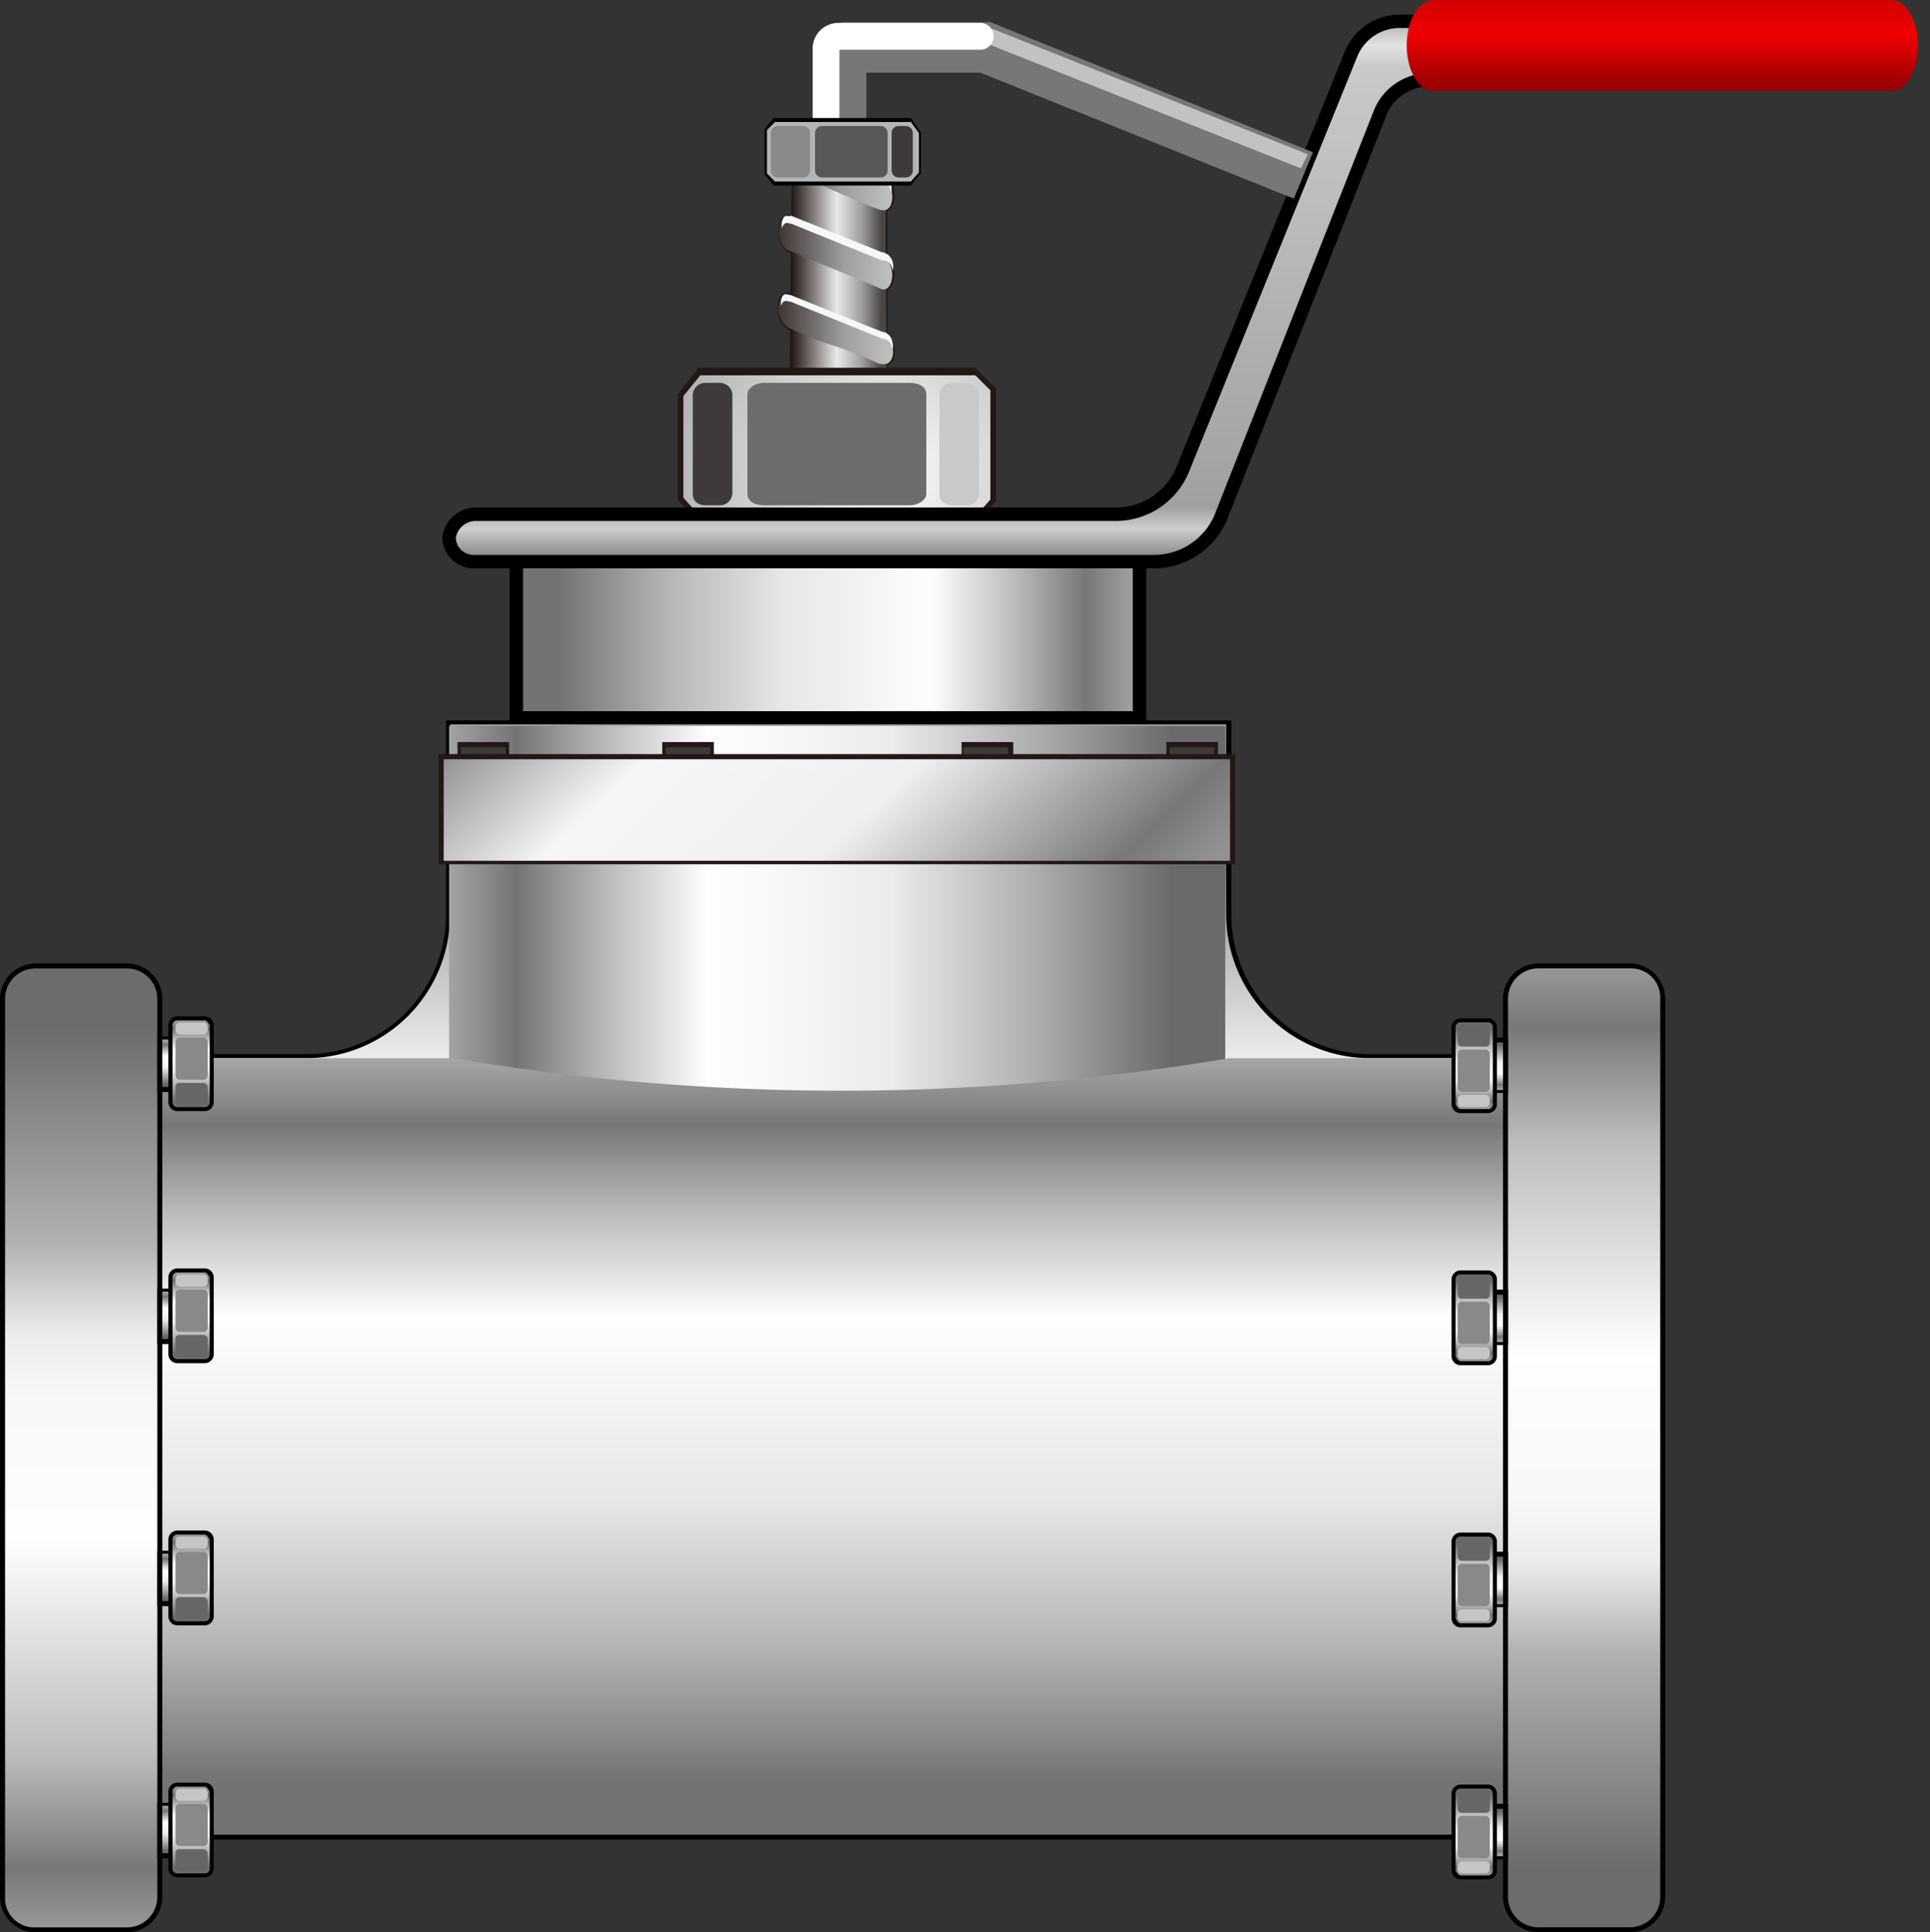<svg id="_03" data-name="03" xmlns="http://www.w3.org/2000/svg" xmlns:xlink="http://www.w3.org/1999/xlink" width="72" height="72.07" viewBox="0 0 72 72.07">
  <rect x="0" y="0" width="72" height="72.07" fill="#333333" stroke="none"/>
  <defs>
    <linearGradient id="linear-gradient" x1="0.048" y1="0.5" x2="0.949" y2="0.5" gradientUnits="objectBoundingBox">
      <stop offset="0" stop-color="#231815"/>
      <stop offset="0.5" stop-color="#e8e9e9"/>
      <stop offset="0.78" stop-color="#9e9e9f"/>
      <stop offset="1" stop-color="#484545"/>
    </linearGradient>
    <linearGradient id="linear-gradient-2" x1="-0.072" y1="0.5" x2="1.615" y2="0.5" gradientUnits="objectBoundingBox">
      <stop offset="0" stop-color="#231815"/>
      <stop offset="0.38" stop-color="#9e9e9f"/>
      <stop offset="0.86" stop-color="#e8e9e9"/>
      <stop offset="1" stop-color="#484545"/>
    </linearGradient>
    <linearGradient id="linear-gradient-3" x1="0.5" y1="0.93" x2="0.5" y2="-0.097" gradientUnits="objectBoundingBox">
      <stop offset="0" stop-color="#737373"/>
      <stop offset="0.17" stop-color="#b5b5b5"/>
      <stop offset="0.35" stop-color="#e7e7e7"/>
      <stop offset="0.48" stop-color="#f3f3f3"/>
      <stop offset="0.58" stop-color="#fefefe"/>
      <stop offset="0.71" stop-color="#bbb"/>
      <stop offset="0.82" stop-color="#777"/>
      <stop offset="1" stop-color="#dcdcdc"/>
    </linearGradient>
    <radialGradient id="radial-gradient" cx="0.841" cy="0.704" r="1.964" gradientTransform="translate(0.27) scale(0.46 1)" gradientUnits="objectBoundingBox">
      <stop offset="0" stop-color="#fff"/>
      <stop offset="1" stop-color="#9e9e9f"/>
    </radialGradient>
    <linearGradient id="linear-gradient-4" x1="0.5" y1="0.93" x2="0.5" y2="-0.097" gradientUnits="objectBoundingBox">
      <stop offset="0" stop-color="#727272"/>
      <stop offset="0.17" stop-color="#b9b9b9"/>
      <stop offset="0.35" stop-color="#e9e9e9"/>
      <stop offset="0.48" stop-color="#f7f7f7"/>
      <stop offset="0.58" stop-color="#fefefe"/>
      <stop offset="0.71" stop-color="#bbb"/>
      <stop offset="0.82" stop-color="#6b6b6b"/>
      <stop offset="1" stop-color="#d9d9d9"/>
    </linearGradient>
    <linearGradient id="linear-gradient-5" x1="0.93" y1="0.5" x2="-0.097" y2="0.5" gradientUnits="objectBoundingBox">
      <stop offset="0" stop-color="#6a6a6a"/>
      <stop offset="0.17" stop-color="#adadad"/>
      <stop offset="0.35" stop-color="#ebebeb"/>
      <stop offset="0.48" stop-color="#f6f6f6"/>
      <stop offset="0.58" stop-color="#fefefe"/>
      <stop offset="0.71" stop-color="#b8b8b8"/>
      <stop offset="0.82" stop-color="#747474"/>
      <stop offset="1" stop-color="#d8d8d8"/>
    </linearGradient>
    <linearGradient id="linear-gradient-7" x1="0.501" y1="0.941" x2="0.501" y2="-0.134" gradientUnits="objectBoundingBox">
      <stop offset="0" stop-color="#6c6c6c"/>
      <stop offset="0.21" stop-color="#b1b1b1"/>
      <stop offset="0.3" stop-color="#ececec"/>
      <stop offset="0.36" stop-color="#f7f7f7"/>
      <stop offset="0.5" stop-color="#fefefe"/>
      <stop offset="0.71" stop-color="#bcbcbc"/>
      <stop offset="0.82" stop-color="#787878"/>
      <stop offset="1" stop-color="#d7d7d7"/>
    </linearGradient>
    <linearGradient id="linear-gradient-8" x1="0.494" y1="0.059" x2="0.494" y2="1.077" gradientUnits="objectBoundingBox">
      <stop offset="0" stop-color="#696969"/>
      <stop offset="0.17" stop-color="#afafaf"/>
      <stop offset="0.35" stop-color="#efefef"/>
      <stop offset="0.48" stop-color="#f8f8f8"/>
      <stop offset="0.58" stop-color="#fefefe"/>
      <stop offset="0.71" stop-color="#b7b7b7"/>
      <stop offset="0.82" stop-color="#737373"/>
      <stop offset="1" stop-color="#dcdcdc"/>
    </linearGradient>
    <linearGradient id="linear-gradient-9" x1="0.5" y1="0.071" x2="0.5" y2="1.091" gradientUnits="objectBoundingBox">
      <stop offset="0" stop-color="#6b6b6b"/>
      <stop offset="0.17" stop-color="#adadad"/>
      <stop offset="0.35" stop-color="#ededed"/>
      <stop offset="0.48" stop-color="#f7f7f7"/>
      <stop offset="0.58" stop-color="#fefefe"/>
      <stop offset="0.71" stop-color="#b9b9b9"/>
      <stop offset="0.82" stop-color="#707070"/>
      <stop offset="1" stop-color="#d0d0d0"/>
    </linearGradient>
    <linearGradient id="linear-gradient-25" x1="1.032" y1="0.566" x2="-0.055" y2="0.419" gradientUnits="objectBoundingBox">
      <stop offset="0" stop-color="#929292"/>
      <stop offset="0.106" stop-color="#787878"/>
      <stop offset="0.449" stop-color="#efefef"/>
      <stop offset="0.767" stop-color="#f6f6f6"/>
      <stop offset="1" stop-color="#939393"/>
    </linearGradient>
    <linearGradient id="linear-gradient-26" x1="0.5" x2="0.5" y2="1" gradientUnits="objectBoundingBox">
      <stop offset="0" stop-color="#b4b4b4"/>
      <stop offset="0.042" stop-color="#e1e1e1"/>
      <stop offset="0.084" stop-color="#c9c9c9"/>
      <stop offset="0.901" stop-color="#a0a0a0"/>
      <stop offset="0.94" stop-color="#cecece"/>
      <stop offset="1" stop-color="#7f7f7f"/>
    </linearGradient>
    <linearGradient id="linear-gradient-27" x1="0.5" x2="0.5" y2="1" gradientUnits="objectBoundingBox">
      <stop offset="0" stop-color="#d20000"/>
      <stop offset="0.377" stop-color="#f00000"/>
      <stop offset="1" stop-color="#900000"/>
    </linearGradient>
  </defs>
  <g id="组_1612" data-name="组 1612" transform="translate(-2989.45 -42)">
    <g id="组_1599" data-name="组 1599" transform="translate(3018.275 46.419)">
      <path id="路径_3298" data-name="路径 3298" d="M306.382,330.868h0a.837.837,0,0,1,.088.248c.059.315-.044.608-.25.676v1.419a.651.651,0,0,1,.206.315c0,.023.015.023.015.045a.632.632,0,0,1-.118.721c-.029.023-.074.045-.1.068V335.8a.545.545,0,0,1,.177.225.53.53,0,0,1,.088.315c.029.293-.074.541-.265.586v1.352a.6.6,0,0,1,.147.158l.029.045a.479.479,0,0,1,.088.248c0,.023.015.068.015.09a1.15,1.15,0,0,1-.824.406h-2.869a1.357,1.357,0,0,1-.427-.09v-.946c-.015,0-.044-.023-.059-.023-.559-.27-.559-1.284.074-1.194l.015-1.262a.044.044,0,0,1-.044-.023c-.544-.18-.618-1.284.059-1.216l.015-1.352c-.015,0-.044-.023-.059-.023-.574-.225-.53-1.374.074-1.239l.015-1.329c-.015,0-.044-.023-.059-.023-.574-.225-.53-1.4.074-1.262,0-.451.015-.9.015-1.374-.015,0-.044-.023-.059-.023a.878.878,0,0,1-.4-.563.8.8,0,0,1,.088-.586.244.244,0,0,1,.059-.068.4.4,0,0,1,.339-.09l.015-1.419c-.029,0-.044-.023-.074-.023-.53-.248-.559-1.419.074-1.329l.015-1.464c-.633-.248-.647-1.532.015-1.4l.015-1.487c-.015,0-.044-.023-.059-.023-.559-.2-.574-1.509.074-1.4l.015-1.554c-.015,0-.044-.023-.059-.023a1.018,1.018,0,0,1-.28-1.329.374.374,0,0,1,.353-.135v-.541a.644.644,0,0,1,.206-.023h2.884a1.013,1.013,0,0,1,.647.248.584.584,0,0,1-.177.18v1.712c.309.293.4,1.149,0,1.307v1.667c.338.315.353,1.126,0,1.284v1.6c.324.293.4,1.059,0,1.216v1.6a.835.835,0,0,1,.191.293l.044.135c.074.338-.015.676-.235.766v1.532a.835.835,0,0,1,.191.293.32.32,0,0,1,.044.158.614.614,0,0,1-.235.721V330.6A1.575,1.575,0,0,1,306.382,330.868Z" transform="translate(-301.91 -314.4)" fill="#231815" fill-rule="evenodd"/>
      <path id="路径_3299" data-name="路径 3299" d="M309.193,327.171v.7c0,.946,0,1.892.015,2.816s0,1.825.015,2.748v2.681c0,.879,0,1.757.015,2.591v.586a.912.912,0,0,1-.486.135h-2.884a1.061,1.061,0,0,1-.368-.068v-.653c.015-.856.015-1.735.029-2.591.015-.879.015-1.78.029-2.681s.015-1.825.029-2.748.015-1.87.029-2.816v-.7c.015-.969.015-1.937.029-2.906.015-.991.015-1.982.029-3s.015-2.05.029-3.064c.015-1.059.015-2.1.029-3.176v-.406c.044,0,.1-.023.147-.023h2.884a1.267,1.267,0,0,1,.412.09v.315c0,1.059,0,2.118.015,3.176,0,1.036,0,2.05.015,3.064s0,2.005.015,3C309.193,325.233,309.193,326.2,309.193,327.171Z" transform="translate(-304.972 -314.571)" fill-rule="evenodd" fill="url(#linear-gradient)"/>
      <path id="路径_3300" data-name="路径 3300" d="M306.368,316.718c.471,0,.677,1.442-.015,1.262-.177-.045-.868-.338-1.589-.654s-1.486-.653-1.8-.789a.885.885,0,0,1-.25-1.149c.088-.113.294-.18.4-.045.029.045.824.361,1.619.7.78.293,1.575.631,1.633.676Zm-.824-2.118h.574a1.007,1.007,0,0,1,.6.2.365.365,0,0,1-.383.158h-.044a6.915,6.915,0,0,0-.677-.338l-.074-.023Zm1.339,24.473a1.26,1.26,0,0,1-.574.338c-.471-.158-1.089-.338-1.707-.5a11.786,11.786,0,0,1-1.825-.631c-.486-.248-.515-1.1.074-1.014h.074c.029.045.809.293,1.633.563s1.663.541,1.839.586a.668.668,0,0,1,.486.654Zm-.53-10.975c.633.158.647,1.375-.015,1.127-.25-.09-1.059-.383-1.825-.654a16.971,16.971,0,0,1-1.633-.631.748.748,0,0,1-.25-1.059c.118-.113.25-.068.383-.068a13.926,13.926,0,0,0,1.574.631c.78.293,1.619.586,1.766.654Zm.029,7.842c-.177-.068-1.015-.338-1.825-.608a16.173,16.173,0,0,1-1.619-.586H302.9c-.677-.113-.559.879-.088,1.037.589.2,1.192.406,1.781.609s1.177.406,1.766.586c.647.293.692-.879.029-1.037Zm-.044-16.27c-.162-.068-.971-.383-1.736-.7a16.394,16.394,0,0,1-1.53-.676h-.059c-.6-.158-.574,1.014-.088,1.194.574.225,1.133.473,1.692.7s1.118.451,1.677.7c.589.361.736-1.037.044-1.217Zm.029,11.087c-.559-.2-1.133-.406-1.692-.608s-1.133-.406-1.707-.608c-.6-.225-.647.856-.132,1.059.574.225,1.162.428,1.751.654.589.2,1.177.406,1.751.608.677.248.662-.946.029-1.1Zm-.015-5.386c.6.135.647,1.375.015,1.172-.574-.225-1.162-.451-1.736-.654-.589-.225-1.163-.451-1.751-.676-.486-.225-.5-1.239.074-1.149h.059a13.079,13.079,0,0,0,1.56.631c.795.293,1.619.608,1.781.676Zm-3.37-2.975c-.574-.225-.6-1.352,0-1.194h.074a17.19,17.19,0,0,0,1.589.676c.795.316,1.619.631,1.81.7.486.2.544,1.284-.088,1.149h-.044a15.809,15.809,0,0,0-1.619-.654,12.911,12.911,0,0,1-1.722-.676Zm3.414,10.975c.28-.045.692.7.338,1.014-.118.113-.235.045-.368.045a15.607,15.607,0,0,0-1.633-.586c-.824-.27-1.707-.586-1.9-.654-.53-.2-.486-1.262.132-1.037l1.722.608C305.25,332.966,305.824,333.169,306.4,333.372Z" transform="translate(-302.338 -314.571)" fill-rule="evenodd" fill="url(#linear-gradient-2)"/>
      <path id="路径_3301" data-name="路径 3301" d="M303.544,318.3c.28.115.559.229.839.367.28.115.559.229.839.367.28.115.559.229.839.366l.839.344s.015,0,.029.023h.015c.015,0,.015,0,.029.023H307a.415.415,0,0,1,.206.229.758.758,0,0,1,.074.321.438.438,0,0,1-.015.137.886.886,0,0,0-.059-.183.51.51,0,0,0-.206-.229h-.074c-.015,0-.015,0-.029-.023l-.839-.344-.839-.344c-.28-.115-.559-.229-.839-.366-.28-.115-.559-.229-.839-.367h-.059a.159.159,0,0,0-.221.046c-.029.023-.044.092-.059.137a.514.514,0,0,1-.015-.16.376.376,0,0,1,.074-.252.159.159,0,0,1,.221-.046h.029c.015-.046.015-.046.029-.046Zm-.1,11.706c.294.115.574.229.868.321.294.115.574.206.868.321s.589.206.868.321.589.206.868.321h.029c.015,0,.015,0,.029.023H307c.015,0,.015,0,.029.023a.426.426,0,0,1,.221.206.641.641,0,0,1,.074.275.253.253,0,0,1-.015.115.707.707,0,0,0-.059-.16.32.32,0,0,0-.221-.183c-.015,0-.015,0-.029-.023h-.029c-.015,0-.015,0-.029-.023h-.029c-.294-.115-.589-.206-.868-.321s-.589-.206-.868-.321-.574-.206-.868-.321-.574-.206-.868-.321h-.059a.211.211,0,0,0-.235.023.238.238,0,0,0-.059.115.439.439,0,0,1-.015-.137.479.479,0,0,1,.074-.252.207.207,0,0,1,.235-.023h.029c.015,0,.015,0,.029.023Zm-.059,8.063c.294.092.589.206.9.3s.589.206.9.3.6.183.9.3c.294.092.6.183.9.3h.059c.015,0,.015,0,.029.023h.029a.39.39,0,0,1,.221.183.549.549,0,0,1,.074.252.307.307,0,0,1-.015.115.552.552,0,0,0-.059-.137.353.353,0,0,0-.221-.183h-.118c-.294-.115-.6-.206-.9-.3-.294-.115-.6-.206-.9-.3s-.6-.206-.9-.3-.589-.206-.9-.3h-.059a.207.207,0,0,0-.235.023.238.238,0,0,0-.059.115.373.373,0,0,1-.015-.115.352.352,0,0,1,.074-.229.207.207,0,0,1,.235-.023h.029c.015-.046.015-.046.029-.023Zm-.029,2.543c.294.092.6.206.9.3s.6.183.9.3c.294.092.6.206.9.3s.6.183.9.3h.029c.015,0,.015,0,.029.023h.059a.456.456,0,0,1,.309.435.307.307,0,0,1-.015.115.55.55,0,0,0-.059-.137.353.353,0,0,0-.221-.183h-.118c-.294-.092-.6-.206-.9-.3s-.6-.206-.9-.3-.6-.183-.9-.3c-.294-.092-.6-.206-.9-.3h-.059a.207.207,0,0,0-.235.023.238.238,0,0,0-.059.115.373.373,0,0,1-.015-.115.4.4,0,0,1,.074-.229.211.211,0,0,1,.235-.023h.029c0-.046,0-.046.015-.023Zm.162-19.265c.28.115.559.229.853.344s.559.229.853.344.559.229.853.344.574.229.853.344h.059s.015,0,.029.023h.029a.577.577,0,0,1,.221.206.74.74,0,0,1,.074.3.437.437,0,0,1-.015.137.709.709,0,0,0-.059-.16.353.353,0,0,0-.221-.206h-.118c-.28-.115-.574-.229-.853-.344s-.574-.229-.853-.344-.559-.229-.853-.344l-.839-.344h-.059a.158.158,0,0,0-.221.046.234.234,0,0,0-.059.137.437.437,0,0,1-.015-.137.5.5,0,0,1,.074-.275c.044-.069.118-.069.221-.046h.029c0-.046,0-.046.015-.023Zm-.088,11.385c.294.115.589.206.883.321s.589.206.883.321c.294.092.589.206.883.321s.589.206.883.321h.029c.015,0,.015,0,.029.023h.029c.015,0,.015,0,.029.023a.5.5,0,0,1,.221.183.64.64,0,0,1,.074.275.252.252,0,0,1-.015.115.7.7,0,0,0-.059-.16.32.32,0,0,0-.221-.183c-.015,0-.015,0-.029-.023h-.029c-.015,0-.015,0-.029-.023h-.029c-.294-.115-.589-.206-.883-.321-.294-.092-.589-.206-.883-.321-.294-.092-.589-.206-.883-.321s-.589-.206-.883-.321h-.059c-.1-.023-.177-.023-.235.046a.237.237,0,0,0-.059.115.373.373,0,0,1-.015-.115.352.352,0,0,1,.074-.229.254.254,0,0,1,.235-.046h.059Zm.044-5.544c.294.115.574.229.868.344s.574.229.868.321c.294.115.574.229.868.321.294.115.574.206.868.321h.029c.015,0,.015,0,.029.023h.059a.427.427,0,0,1,.221.206.658.658,0,0,1,.074.3.253.253,0,0,1-.015.115.709.709,0,0,0-.059-.16.426.426,0,0,0-.221-.206H307c-.015,0-.015,0-.029-.023h-.029c-.294-.115-.574-.229-.868-.321-.294-.115-.574-.229-.868-.321-.294-.115-.574-.229-.868-.321-.294-.115-.574-.229-.868-.344h-.059a.211.211,0,0,0-.235.023.333.333,0,0,0-.059.137.437.437,0,0,1-.015-.137.479.479,0,0,1,.074-.252.207.207,0,0,1,.235-.023h.059Zm.015-2.886c.28.115.574.229.853.344s.574.229.853.344.574.229.854.344.574.229.868.344h.029c.015,0,.015,0,.029.023h.059a.49.49,0,0,1,.221.206.74.74,0,0,1,.074.3.253.253,0,0,1-.015.115.708.708,0,0,0-.059-.16.353.353,0,0,0-.221-.206h-.059c-.015,0-.015,0-.029-.023h-.029c-.294-.115-.574-.229-.854-.344s-.574-.229-.853-.344-.574-.229-.853-.344-.574-.229-.853-.344h-.059a.183.183,0,0,0-.221.023.234.234,0,0,0-.059.137.439.439,0,0,1-.015-.137.423.423,0,0,1,.074-.252.183.183,0,0,1,.221-.023h.044Zm-.088,11.11c.294.115.589.206.883.321s.589.206.883.3c.294.115.589.206.883.3s.589.206.883.3h.118a.5.5,0,0,1,.221.183.641.641,0,0,1,.074.275.308.308,0,0,1-.015.115,1.647,1.647,0,0,0-.059-.16.32.32,0,0,0-.221-.183c-.015,0-.015,0-.029-.023h-.088c-.294-.092-.589-.206-.883-.3s-.589-.206-.883-.3-.589-.206-.883-.3c-.294-.115-.589-.206-.883-.3h-.059a.177.177,0,0,0-.235.046.239.239,0,0,0-.059.115.439.439,0,0,1-.015-.138.352.352,0,0,1,.074-.229.254.254,0,0,1,.235-.046h.029c.015.023.015.023.029.023Z" transform="translate(-302.84 -317.726)" fill="#f7f7f7" fill-rule="evenodd"/>
    </g>
    <path id="路径_3625" data-name="路径 3625" d="M0,23.246V0H7.057V23.246Z" transform="translate(3031.959 61.718) rotate(90)" stroke="#000" stroke-width="0.5" fill-rule="evenodd" fill="url(#linear-gradient-3)"/>
    <g id="组_1600" data-name="组 1600" transform="translate(3014.733 55.717)">
      <path id="路径_3585" data-name="路径 3585" d="M246.1,349H235.773l-.773.984v3.935l.773.843H246.1l.773-.773v-4.216Z" transform="translate(-235 -349)" fill="#231815" fill-rule="evenodd"/>
      <path id="路径_3586" data-name="路径 3586" d="M246.191,349.4H235.932l-.632.773v3.794l.632.7h10.258l.562-.632v-4.075Z" transform="translate(-235.089 -349.119)" fill-rule="evenodd" fill="url(#radial-gradient)"/>
      <path id="路径_3587" data-name="路径 3587" d="M248.9,350.222v3.724c0,.281.211.422.492.422h.492a.47.47,0,0,0,.492-.422v-3.724a.47.47,0,0,0-.492-.422h-.492A.47.47,0,0,0,248.9,350.222Z" transform="translate(-239.134 -349.238)" fill="#c8c9ca" fill-rule="evenodd"/>
      <path id="路径_3588" data-name="路径 3588" d="M238.7,350.222v3.724c0,.281.281.422.632.422h5.41c.351,0,.632-.211.632-.422v-3.724c0-.281-.281-.422-.632-.422h-5.41C238.981,349.8,238.7,350.011,238.7,350.222Z" transform="translate(-236.1 -349.238)" fill="#6d6c6c" fill-rule="evenodd"/>
      <path id="路径_3589" data-name="路径 3589" d="M235.8,350.222v3.724c0,.281.211.422.492.422h.492a.47.47,0,0,0,.492-.422v-3.724a.47.47,0,0,0-.492-.422h-.492A.47.47,0,0,0,235.8,350.222Z" transform="translate(-235.238 -349.238)" fill="#3e3a39" fill-rule="evenodd"/>
    </g>
    <path id="路径_368" data-name="路径 368" d="M137.758,304.842H130.5V275.547h7.258a5.2,5.2,0,0,0,5.19-5.19V263.1h29.294v7.258a5.2,5.2,0,0,0,5.19,5.19h7.258v29.294H137.758Z" transform="translate(2863.143 -194.231)" fill-rule="evenodd"/>
    <path id="路径_369" data-name="路径 369" d="M138.007,304.9H130.9V275.947h7.107a5.361,5.361,0,0,0,5.34-5.34V263.5H172.3v7.107a5.361,5.361,0,0,0,5.34,5.34h7.107V304.9H138.007Z" transform="translate(2862.893 -194.481)" fill-rule="evenodd" fill="url(#linear-gradient-4)"/>
    <path id="路径_370" data-name="路径 370" d="M164,283.792V263.5h28.956v20.292h0v8.766H164Z" transform="translate(2842.203 -194.424)" fill-rule="evenodd" fill="url(#linear-gradient-5)"/>
    <path id="路径_371" data-name="路径 371" d="M138.158,325.556H130.9V296.6h12.56a87.027,87.027,0,0,0,28.956,0h12.3v28.956H138.158Z" transform="translate(2862.893 -215.133)" fill-rule="evenodd" fill="url(#linear-gradient-3)"/>
    <g id="组_283" data-name="组 283" transform="translate(3051.574 77.932) rotate(90)">
      <g id="组_280" data-name="组 280" transform="translate(36.139 54.151) rotate(90)">
        <path id="路径_189" data-name="路径 189" d="M6.054,1.316A1.332,1.332,0,0,0,4.738,0H1.316A1.332,1.332,0,0,0,0,1.316V34.822a1.332,1.332,0,0,0,1.316,1.316H4.738a1.332,1.332,0,0,0,1.316-1.316Z" transform="translate(1.918 0)" fill-rule="evenodd"/>
        <path id="路径_190" data-name="路径 190" d="M5.678,1.13V34.636A1.131,1.131,0,0,1,4.55,35.764H1.128A1.131,1.131,0,0,1,0,34.636V1.13A1.131,1.131,0,0,1,1.128,0H4.55A1.086,1.086,0,0,1,5.678,1.13Z" transform="translate(2.106 0.186)" fill-rule="evenodd" fill="url(#linear-gradient-7)"/>
        <g id="组_39" data-name="组 39" transform="translate(0 30.629)">
          <rect id="矩形_57" data-name="矩形 57" width="1.166" height="2.068" transform="translate(0.94 0.714)"/>
          <rect id="矩形_58" data-name="矩形 58" width="0.827" height="1.767" transform="translate(1.091 0.903)" fill="url(#linear-gradient-8)"/>
          <path id="路径_201" data-name="路径 201" d="M.338,3.535H1.354A.337.337,0,0,0,1.692,3.2V.338A.337.337,0,0,0,1.354,0H.338A.337.337,0,0,0,0,.338V3.2A.337.337,0,0,0,.338,3.535Z" transform="translate(0 0)" fill-rule="evenodd"/>
          <path id="路径_202" data-name="路径 202" d="M.188,3.234H1.2a.178.178,0,0,0,.188-.188V.188A.178.178,0,0,0,1.2,0H.188A.178.178,0,0,0,0,.188V3.046C.038,3.121.113,3.234.188,3.234Z" transform="translate(0.15 0.15)" fill-rule="evenodd" fill="url(#linear-gradient-9)"/>
          <path id="路径_203" data-name="路径 203" d="M1.053.827H.15A.162.162,0,0,1,0,.677V.15A.162.162,0,0,1,.15,0h.9A.162.162,0,0,1,1.2.15V.677A.138.138,0,0,1,1.053.827Z" transform="translate(0.226 0.226)" fill="#666" fill-rule="evenodd"/>
          <path id="路径_204" data-name="路径 204" d="M1.053,1.579H.15A.162.162,0,0,1,0,1.429V.15A.162.162,0,0,1,.15,0h.9A.162.162,0,0,1,1.2.15V1.429A.162.162,0,0,1,1.053,1.579Z" transform="translate(0.226 1.166)" fill="#898989" fill-rule="evenodd"/>
          <path id="路径_205" data-name="路径 205" d="M1.053.451H.15A.162.162,0,0,1,0,.3V.15A.162.162,0,0,1,.15,0h.9A.162.162,0,0,1,1.2.15V.3A.162.162,0,0,1,1.053.451Z" transform="translate(0.226 2.858)" fill="#c5c5c5" fill-rule="evenodd"/>
        </g>
        <g id="组_270" data-name="组 270" transform="translate(0 21.228)">
          <rect id="矩形_57-2" data-name="矩形 57" width="1.166" height="2.068" transform="translate(0.94 0.714)"/>
          <rect id="矩形_58-2" data-name="矩形 58" width="0.827" height="1.767" transform="translate(1.091 0.903)" fill="url(#linear-gradient-8)"/>
          <path id="路径_201-2" data-name="路径 201" d="M.338,3.535H1.354A.337.337,0,0,0,1.692,3.2V.338A.337.337,0,0,0,1.354,0H.338A.337.337,0,0,0,0,.338V3.2A.337.337,0,0,0,.338,3.535Z" transform="translate(0 0)" fill-rule="evenodd"/>
          <path id="路径_202-2" data-name="路径 202" d="M.188,3.234H1.2a.178.178,0,0,0,.188-.188V.188A.178.178,0,0,0,1.2,0H.188A.178.178,0,0,0,0,.188V3.046C.038,3.121.113,3.234.188,3.234Z" transform="translate(0.15 0.15)" fill-rule="evenodd" fill="url(#linear-gradient-9)"/>
          <path id="路径_203-2" data-name="路径 203" d="M1.053.827H.15A.162.162,0,0,1,0,.677V.15A.162.162,0,0,1,.15,0h.9A.162.162,0,0,1,1.2.15V.677A.138.138,0,0,1,1.053.827Z" transform="translate(0.226 0.226)" fill="#666" fill-rule="evenodd"/>
          <path id="路径_204-2" data-name="路径 204" d="M1.053,1.579H.15A.162.162,0,0,1,0,1.429V.15A.162.162,0,0,1,.15,0h.9A.162.162,0,0,1,1.2.15V1.429A.162.162,0,0,1,1.053,1.579Z" transform="translate(0.226 1.166)" fill="#898989" fill-rule="evenodd"/>
          <path id="路径_205-2" data-name="路径 205" d="M1.053.451H.15A.162.162,0,0,1,0,.3V.15A.162.162,0,0,1,.15,0h.9A.162.162,0,0,1,1.2.15V.3A.162.162,0,0,1,1.053.451Z" transform="translate(0.226 2.858)" fill="#c5c5c5" fill-rule="evenodd"/>
        </g>
        <g id="组_271" data-name="组 271" transform="translate(0 11.451)">
          <rect id="矩形_57-3" data-name="矩形 57" width="1.166" height="2.068" transform="translate(0.94 0.714)"/>
          <rect id="矩形_58-3" data-name="矩形 58" width="0.827" height="1.767" transform="translate(1.091 0.903)" fill="url(#linear-gradient-8)"/>
          <path id="路径_201-3" data-name="路径 201" d="M.338,3.535H1.354A.337.337,0,0,0,1.692,3.2V.338A.337.337,0,0,0,1.354,0H.338A.337.337,0,0,0,0,.338V3.2A.337.337,0,0,0,.338,3.535Z" transform="translate(0 0)" fill-rule="evenodd"/>
          <path id="路径_202-3" data-name="路径 202" d="M.188,3.234H1.2a.178.178,0,0,0,.188-.188V.188A.178.178,0,0,0,1.2,0H.188A.178.178,0,0,0,0,.188V3.046C.038,3.121.113,3.234.188,3.234Z" transform="translate(0.15 0.15)" fill-rule="evenodd" fill="url(#linear-gradient-9)"/>
          <path id="路径_203-3" data-name="路径 203" d="M1.053.827H.15A.162.162,0,0,1,0,.677V.15A.162.162,0,0,1,.15,0h.9A.162.162,0,0,1,1.2.15V.677A.138.138,0,0,1,1.053.827Z" transform="translate(0.226 0.226)" fill="#666" fill-rule="evenodd"/>
          <path id="路径_204-3" data-name="路径 204" d="M1.053,1.579H.15A.162.162,0,0,1,0,1.429V.15A.162.162,0,0,1,.15,0h.9A.162.162,0,0,1,1.2.15V1.429A.162.162,0,0,1,1.053,1.579Z" transform="translate(0.226 1.166)" fill="#898989" fill-rule="evenodd"/>
          <path id="路径_205-3" data-name="路径 205" d="M1.053.451H.15A.162.162,0,0,1,0,.3V.15A.162.162,0,0,1,.15,0h.9A.162.162,0,0,1,1.2.15V.3A.162.162,0,0,1,1.053.451Z" transform="translate(0.226 2.858)" fill="#c5c5c5" fill-rule="evenodd"/>
        </g>
        <g id="组_272" data-name="组 272" transform="translate(0 2.049)">
          <rect id="矩形_57-4" data-name="矩形 57" width="1.166" height="2.068" transform="translate(0.94 0.714)"/>
          <rect id="矩形_58-4" data-name="矩形 58" width="0.827" height="1.767" transform="translate(1.091 0.903)" fill="url(#linear-gradient-8)"/>
          <path id="路径_201-4" data-name="路径 201" d="M.338,3.535H1.354A.337.337,0,0,0,1.692,3.2V.338A.337.337,0,0,0,1.354,0H.338A.337.337,0,0,0,0,.338V3.2A.337.337,0,0,0,.338,3.535Z" transform="translate(0 0)" fill-rule="evenodd"/>
          <path id="路径_202-4" data-name="路径 202" d="M.188,3.234H1.2a.178.178,0,0,0,.188-.188V.188A.178.178,0,0,0,1.2,0H.188A.178.178,0,0,0,0,.188V3.046C.038,3.121.113,3.234.188,3.234Z" transform="translate(0.15 0.15)" fill-rule="evenodd" fill="url(#linear-gradient-9)"/>
          <path id="路径_203-4" data-name="路径 203" d="M1.053.827H.15A.162.162,0,0,1,0,.677V.15A.162.162,0,0,1,.15,0h.9A.162.162,0,0,1,1.2.15V.677A.138.138,0,0,1,1.053.827Z" transform="translate(0.226 0.226)" fill="#666" fill-rule="evenodd"/>
          <path id="路径_204-4" data-name="路径 204" d="M1.053,1.579H.15A.162.162,0,0,1,0,1.429V.15A.162.162,0,0,1,.15,0h.9A.162.162,0,0,1,1.2.15V1.429A.162.162,0,0,1,1.053,1.579Z" transform="translate(0.226 1.166)" fill="#898989" fill-rule="evenodd"/>
          <path id="路径_205-4" data-name="路径 205" d="M1.053.451H.15A.162.162,0,0,1,0,.3V.15A.162.162,0,0,1,.15,0h.9A.162.162,0,0,1,1.2.15V.3A.162.162,0,0,1,1.053.451Z" transform="translate(0.226 2.858)" fill="#c5c5c5" fill-rule="evenodd"/>
        </g>
      </g>
      <g id="组_281" data-name="组 281" transform="translate(0 7.972) rotate(-90)">
        <path id="路径_189-2" data-name="路径 189" d="M6.054,1.316A1.332,1.332,0,0,0,4.738,0H1.316A1.332,1.332,0,0,0,0,1.316V34.822a1.332,1.332,0,0,0,1.316,1.316H4.738a1.332,1.332,0,0,0,1.316-1.316Z" transform="translate(1.918)" fill-rule="evenodd"/>
        <path id="路径_190-2" data-name="路径 190" d="M5.678,1.13V34.636A1.131,1.131,0,0,1,4.55,35.764H1.128A1.131,1.131,0,0,1,0,34.636V1.13A1.131,1.131,0,0,1,1.128,0H4.55A1.086,1.086,0,0,1,5.678,1.13Z" transform="translate(2.106 0.186)" fill-rule="evenodd" fill="url(#linear-gradient-7)"/>
        <g id="组_39-2" data-name="组 39" transform="translate(0 30.629)">
          <rect id="矩形_57-5" data-name="矩形 57" width="1.166" height="2.068" transform="translate(0.94 0.714)"/>
          <rect id="矩形_58-5" data-name="矩形 58" width="0.827" height="1.767" transform="translate(1.091 0.903)" fill="url(#linear-gradient-8)"/>
          <path id="路径_201-5" data-name="路径 201" d="M.338,3.535H1.354A.337.337,0,0,0,1.692,3.2V.338A.337.337,0,0,0,1.354,0H.338A.337.337,0,0,0,0,.338V3.2A.337.337,0,0,0,.338,3.535Z" transform="translate(0 0)" fill-rule="evenodd"/>
          <path id="路径_202-5" data-name="路径 202" d="M.188,3.234H1.2a.178.178,0,0,0,.188-.188V.188A.178.178,0,0,0,1.2,0H.188A.178.178,0,0,0,0,.188V3.046C.038,3.121.113,3.234.188,3.234Z" transform="translate(0.15 0.15)" fill-rule="evenodd" fill="url(#linear-gradient-9)"/>
          <path id="路径_203-5" data-name="路径 203" d="M1.053.827H.15A.162.162,0,0,1,0,.677V.15A.162.162,0,0,1,.15,0h.9A.162.162,0,0,1,1.2.15V.677A.138.138,0,0,1,1.053.827Z" transform="translate(0.226 0.226)" fill="#666" fill-rule="evenodd"/>
          <path id="路径_204-5" data-name="路径 204" d="M1.053,1.579H.15A.162.162,0,0,1,0,1.429V.15A.162.162,0,0,1,.15,0h.9A.162.162,0,0,1,1.2.15V1.429A.162.162,0,0,1,1.053,1.579Z" transform="translate(0.226 1.166)" fill="#898989" fill-rule="evenodd"/>
          <path id="路径_205-5" data-name="路径 205" d="M1.053.451H.15A.162.162,0,0,1,0,.3V.15A.162.162,0,0,1,.15,0h.9A.162.162,0,0,1,1.2.15V.3A.162.162,0,0,1,1.053.451Z" transform="translate(0.226 2.858)" fill="#c5c5c5" fill-rule="evenodd"/>
        </g>
        <g id="组_270-2" data-name="组 270" transform="translate(0 21.228)">
          <rect id="矩形_57-6" data-name="矩形 57" width="1.166" height="2.068" transform="translate(0.94 0.714)"/>
          <rect id="矩形_58-6" data-name="矩形 58" width="0.827" height="1.767" transform="translate(1.091 0.903)" fill="url(#linear-gradient-8)"/>
          <path id="路径_201-6" data-name="路径 201" d="M.338,3.535H1.354A.337.337,0,0,0,1.692,3.2V.338A.337.337,0,0,0,1.354,0H.338A.337.337,0,0,0,0,.338V3.2A.337.337,0,0,0,.338,3.535Z" transform="translate(0 0)" fill-rule="evenodd"/>
          <path id="路径_202-6" data-name="路径 202" d="M.188,3.234H1.2a.178.178,0,0,0,.188-.188V.188A.178.178,0,0,0,1.2,0H.188A.178.178,0,0,0,0,.188V3.046C.038,3.121.113,3.234.188,3.234Z" transform="translate(0.15 0.15)" fill-rule="evenodd" fill="url(#linear-gradient-9)"/>
          <path id="路径_203-6" data-name="路径 203" d="M1.053.827H.15A.162.162,0,0,1,0,.677V.15A.162.162,0,0,1,.15,0h.9A.162.162,0,0,1,1.2.15V.677A.138.138,0,0,1,1.053.827Z" transform="translate(0.226 0.226)" fill="#666" fill-rule="evenodd"/>
          <path id="路径_204-6" data-name="路径 204" d="M1.053,1.579H.15A.162.162,0,0,1,0,1.429V.15A.162.162,0,0,1,.15,0h.9A.162.162,0,0,1,1.2.15V1.429A.162.162,0,0,1,1.053,1.579Z" transform="translate(0.226 1.166)" fill="#898989" fill-rule="evenodd"/>
          <path id="路径_205-6" data-name="路径 205" d="M1.053.451H.15A.162.162,0,0,1,0,.3V.15A.162.162,0,0,1,.15,0h.9A.162.162,0,0,1,1.2.15V.3A.162.162,0,0,1,1.053.451Z" transform="translate(0.226 2.858)" fill="#c5c5c5" fill-rule="evenodd"/>
        </g>
        <g id="组_271-2" data-name="组 271" transform="translate(0 11.451)">
          <rect id="矩形_57-7" data-name="矩形 57" width="1.166" height="2.068" transform="translate(0.94 0.714)"/>
          <rect id="矩形_58-7" data-name="矩形 58" width="0.827" height="1.767" transform="translate(1.091 0.903)" fill="url(#linear-gradient-8)"/>
          <path id="路径_201-7" data-name="路径 201" d="M.338,3.535H1.354A.337.337,0,0,0,1.692,3.2V.338A.337.337,0,0,0,1.354,0H.338A.337.337,0,0,0,0,.338V3.2A.337.337,0,0,0,.338,3.535Z" transform="translate(0 0)" fill-rule="evenodd"/>
          <path id="路径_202-7" data-name="路径 202" d="M.188,3.234H1.2a.178.178,0,0,0,.188-.188V.188A.178.178,0,0,0,1.2,0H.188A.178.178,0,0,0,0,.188V3.046C.038,3.121.113,3.234.188,3.234Z" transform="translate(0.15 0.15)" fill-rule="evenodd" fill="url(#linear-gradient-9)"/>
          <path id="路径_203-7" data-name="路径 203" d="M1.053.827H.15A.162.162,0,0,1,0,.677V.15A.162.162,0,0,1,.15,0h.9A.162.162,0,0,1,1.2.15V.677A.138.138,0,0,1,1.053.827Z" transform="translate(0.226 0.226)" fill="#666" fill-rule="evenodd"/>
          <path id="路径_204-7" data-name="路径 204" d="M1.053,1.579H.15A.162.162,0,0,1,0,1.429V.15A.162.162,0,0,1,.15,0h.9A.162.162,0,0,1,1.2.15V1.429A.162.162,0,0,1,1.053,1.579Z" transform="translate(0.226 1.166)" fill="#898989" fill-rule="evenodd"/>
          <path id="路径_205-7" data-name="路径 205" d="M1.053.451H.15A.162.162,0,0,1,0,.3V.15A.162.162,0,0,1,.15,0h.9A.162.162,0,0,1,1.2.15V.3A.162.162,0,0,1,1.053.451Z" transform="translate(0.226 2.858)" fill="#c5c5c5" fill-rule="evenodd"/>
        </g>
        <g id="组_272-2" data-name="组 272" transform="translate(0 2.049)">
          <rect id="矩形_57-8" data-name="矩形 57" width="1.166" height="2.068" transform="translate(0.94 0.714)"/>
          <rect id="矩形_58-8" data-name="矩形 58" width="0.827" height="1.767" transform="translate(1.091 0.903)" fill="url(#linear-gradient-8)"/>
          <path id="路径_201-8" data-name="路径 201" d="M.338,3.535H1.354A.337.337,0,0,0,1.692,3.2V.338A.337.337,0,0,0,1.354,0H.338A.337.337,0,0,0,0,.338V3.2A.337.337,0,0,0,.338,3.535Z" transform="translate(0 0)" fill-rule="evenodd"/>
          <path id="路径_202-8" data-name="路径 202" d="M.188,3.234H1.2a.178.178,0,0,0,.188-.188V.188A.178.178,0,0,0,1.2,0H.188A.178.178,0,0,0,0,.188V3.046C.038,3.121.113,3.234.188,3.234Z" transform="translate(0.15 0.15)" fill-rule="evenodd" fill="url(#linear-gradient-9)"/>
          <path id="路径_203-8" data-name="路径 203" d="M1.053.827H.15A.162.162,0,0,1,0,.677V.15A.162.162,0,0,1,.15,0h.9A.162.162,0,0,1,1.2.15V.677A.138.138,0,0,1,1.053.827Z" transform="translate(0.226 0.226)" fill="#666" fill-rule="evenodd"/>
          <path id="路径_204-8" data-name="路径 204" d="M1.053,1.579H.15A.162.162,0,0,1,0,1.429V.15A.162.162,0,0,1,.15,0h.9A.162.162,0,0,1,1.2.15V1.429A.162.162,0,0,1,1.053,1.579Z" transform="translate(0.226 1.166)" fill="#898989" fill-rule="evenodd"/>
          <path id="路径_205-8" data-name="路径 205" d="M1.053.451H.15A.162.162,0,0,1,0,.3V.15A.162.162,0,0,1,.15,0h.9A.162.162,0,0,1,1.2.15V.3A.162.162,0,0,1,1.053.451Z" transform="translate(0.226 2.858)" fill="#c5c5c5" fill-rule="evenodd"/>
        </g>
      </g>
    </g>
    <path id="路径_3598" data-name="路径 3598" d="M223.326,364.5v.578H221.4V364.5Zm18.807,0v.578h-1.926V364.5Zm7.638,0v.578h-1.926V364.5Zm-18.807,0v.578h-1.926V364.5Z" transform="translate(2785.117 -294.824)" fill="#231815" fill-rule="evenodd"/>
    <path id="路径_3599" data-name="路径 3599" d="M223.269,364.8H221.6v.321h1.669V364.8Zm18.743,0h-1.669v.321h1.669V364.8Zm7.7,0h-1.669v.321h1.669V364.8Zm-18.807,0h-1.669v.321h1.669Z" transform="translate(2785.045 -294.931)" fill="#3e3a39" fill-rule="evenodd"/>
    <rect id="矩形_803" data-name="矩形 803" width="29.719" height="4.108" transform="translate(3005.811 70.126)" fill="#231815"/>
    <path id="路径_3600" data-name="路径 3600" d="M249.934,369.287H220.6v-1.412h0V365.5h29.334Z" transform="translate(2785.403 -295.182)" fill-rule="evenodd" fill="url(#linear-gradient-25)"/>
    <g id="未标题-1_画板_1" data-name="未标题-1_画板 1" transform="translate(3006.203 42)">
      <path id="路径_3619" data-name="路径 3619" d="M177.478,369.489h23.917a2.694,2.694,0,0,0,2.482-1.692l6.28-15.493a1.963,1.963,0,0,1,1.767-1.2h2.144v2.181h-1.015a1.974,1.974,0,0,0-1.805,1.2l-5.942,15.08a2.706,2.706,0,0,1-2.52,1.692H177.4a.915.915,0,0,1-.9-.9h0A1.011,1.011,0,0,1,177.478,369.489Z" transform="translate(-176.5 -350.31)" stroke="#000" stroke-width="0.5" fill="url(#linear-gradient-26)"/>
      <path id="路径_3626" data-name="路径 3626" d="M.986,0h17.1c.545,0,.986.758.986,1.692s-.442,1.692-.986,1.692H.986C.442,3.384,0,2.627,0,1.692S.442,0,.986,0Z" transform="translate(35.725 0)" fill="url(#linear-gradient-27)"/>
      <g id="组_1595" data-name="组 1595" transform="translate(13.688 0.827)">
        <g id="组_1594" data-name="组 1594">
          <path id="路径_3621" data-name="路径 3621" d="M230.725,357.781l-11.7-4.7H214.78v3.572H212.9v-4.325a1.131,1.131,0,0,1,1.128-1.128h5.378l12.034,4.851Z" transform="translate(-212.9 -351.2)" fill="#777"/>
        </g>
      </g>
      <g id="组_1597" data-name="组 1597" transform="translate(13.726 1.053)">
        <g id="组_1596" data-name="组 1596">
          <path id="路径_3622" data-name="路径 3622" d="M231.051,357.027l-11.733-4.663h-5.566a.178.178,0,0,0-.188.188v4.475H213v-4.475a.754.754,0,0,1,.752-.752h5.528a.828.828,0,0,1,.3.038l11.733,4.663Z" transform="translate(-213 -351.8)" fill="#c2c2c2"/>
        </g>
      </g>
      <path id="路径_3623" data-name="路径 3623" d="M213.9,357.489v-4.437a.457.457,0,0,1,.451-.451h5.3" transform="translate(-199.836 -351.246)" fill="none" stroke="#fff" stroke-linecap="round" stroke-linejoin="round" stroke-miterlimit="10" stroke-width="1"/>
    </g>
    <g id="组_1598" data-name="组 1598" transform="translate(3017.975 46.4)">
      <path id="路径_3556" data-name="路径 3556" d="M510.538,347.7h5.114l.376.526v1.542l-.376.451h-5.114l-.339-.414v-1.692Z" transform="translate(-510.2 -347.7)" fill-rule="evenodd"/>
      <path id="路径_3557" data-name="路径 3557" d="M510.6,348.1h5.07l.3.414v1.467l-.3.338H510.6l-.3-.3V348.4Z" transform="translate(-510.213 -347.95)" fill="#b5b5b6" fill-rule="evenodd"/>
      <path id="路径_3558" data-name="路径 3558" d="M512.267,348.763v1.391a.257.257,0,0,1-.263.263h-.94a.257.257,0,0,1-.263-.263v-1.391a.257.257,0,0,1,.263-.263H512A.257.257,0,0,1,512.267,348.763Z" transform="translate(-510.574 -348.199)" fill="#898989" fill-rule="evenodd"/>
      <path id="路径_3559" data-name="路径 3559" d="M517.908,348.763v1.391a.257.257,0,0,1-.263.263h-2.181a.257.257,0,0,1-.263-.263v-1.391a.257.257,0,0,1,.263-.263h2.181A.257.257,0,0,1,517.908,348.763Z" transform="translate(-513.32 -348.199)" fill="#595757" fill-rule="evenodd"/>
      <path id="路径_3560" data-name="路径 3560" d="M523.59,348.763v1.391a.257.257,0,0,1-.263.263h-.263a.257.257,0,0,1-.263-.263v-1.391a.257.257,0,0,1,.263-.263h.263A.257.257,0,0,1,523.59,348.763Z" transform="translate(-518.062 -348.199)" fill="#3e3a39" fill-rule="evenodd"/>
    </g>
  </g>
  <rect id="矩形_2604" data-name="矩形 2604" width="72" height="72" fill="none"/>
</svg>
